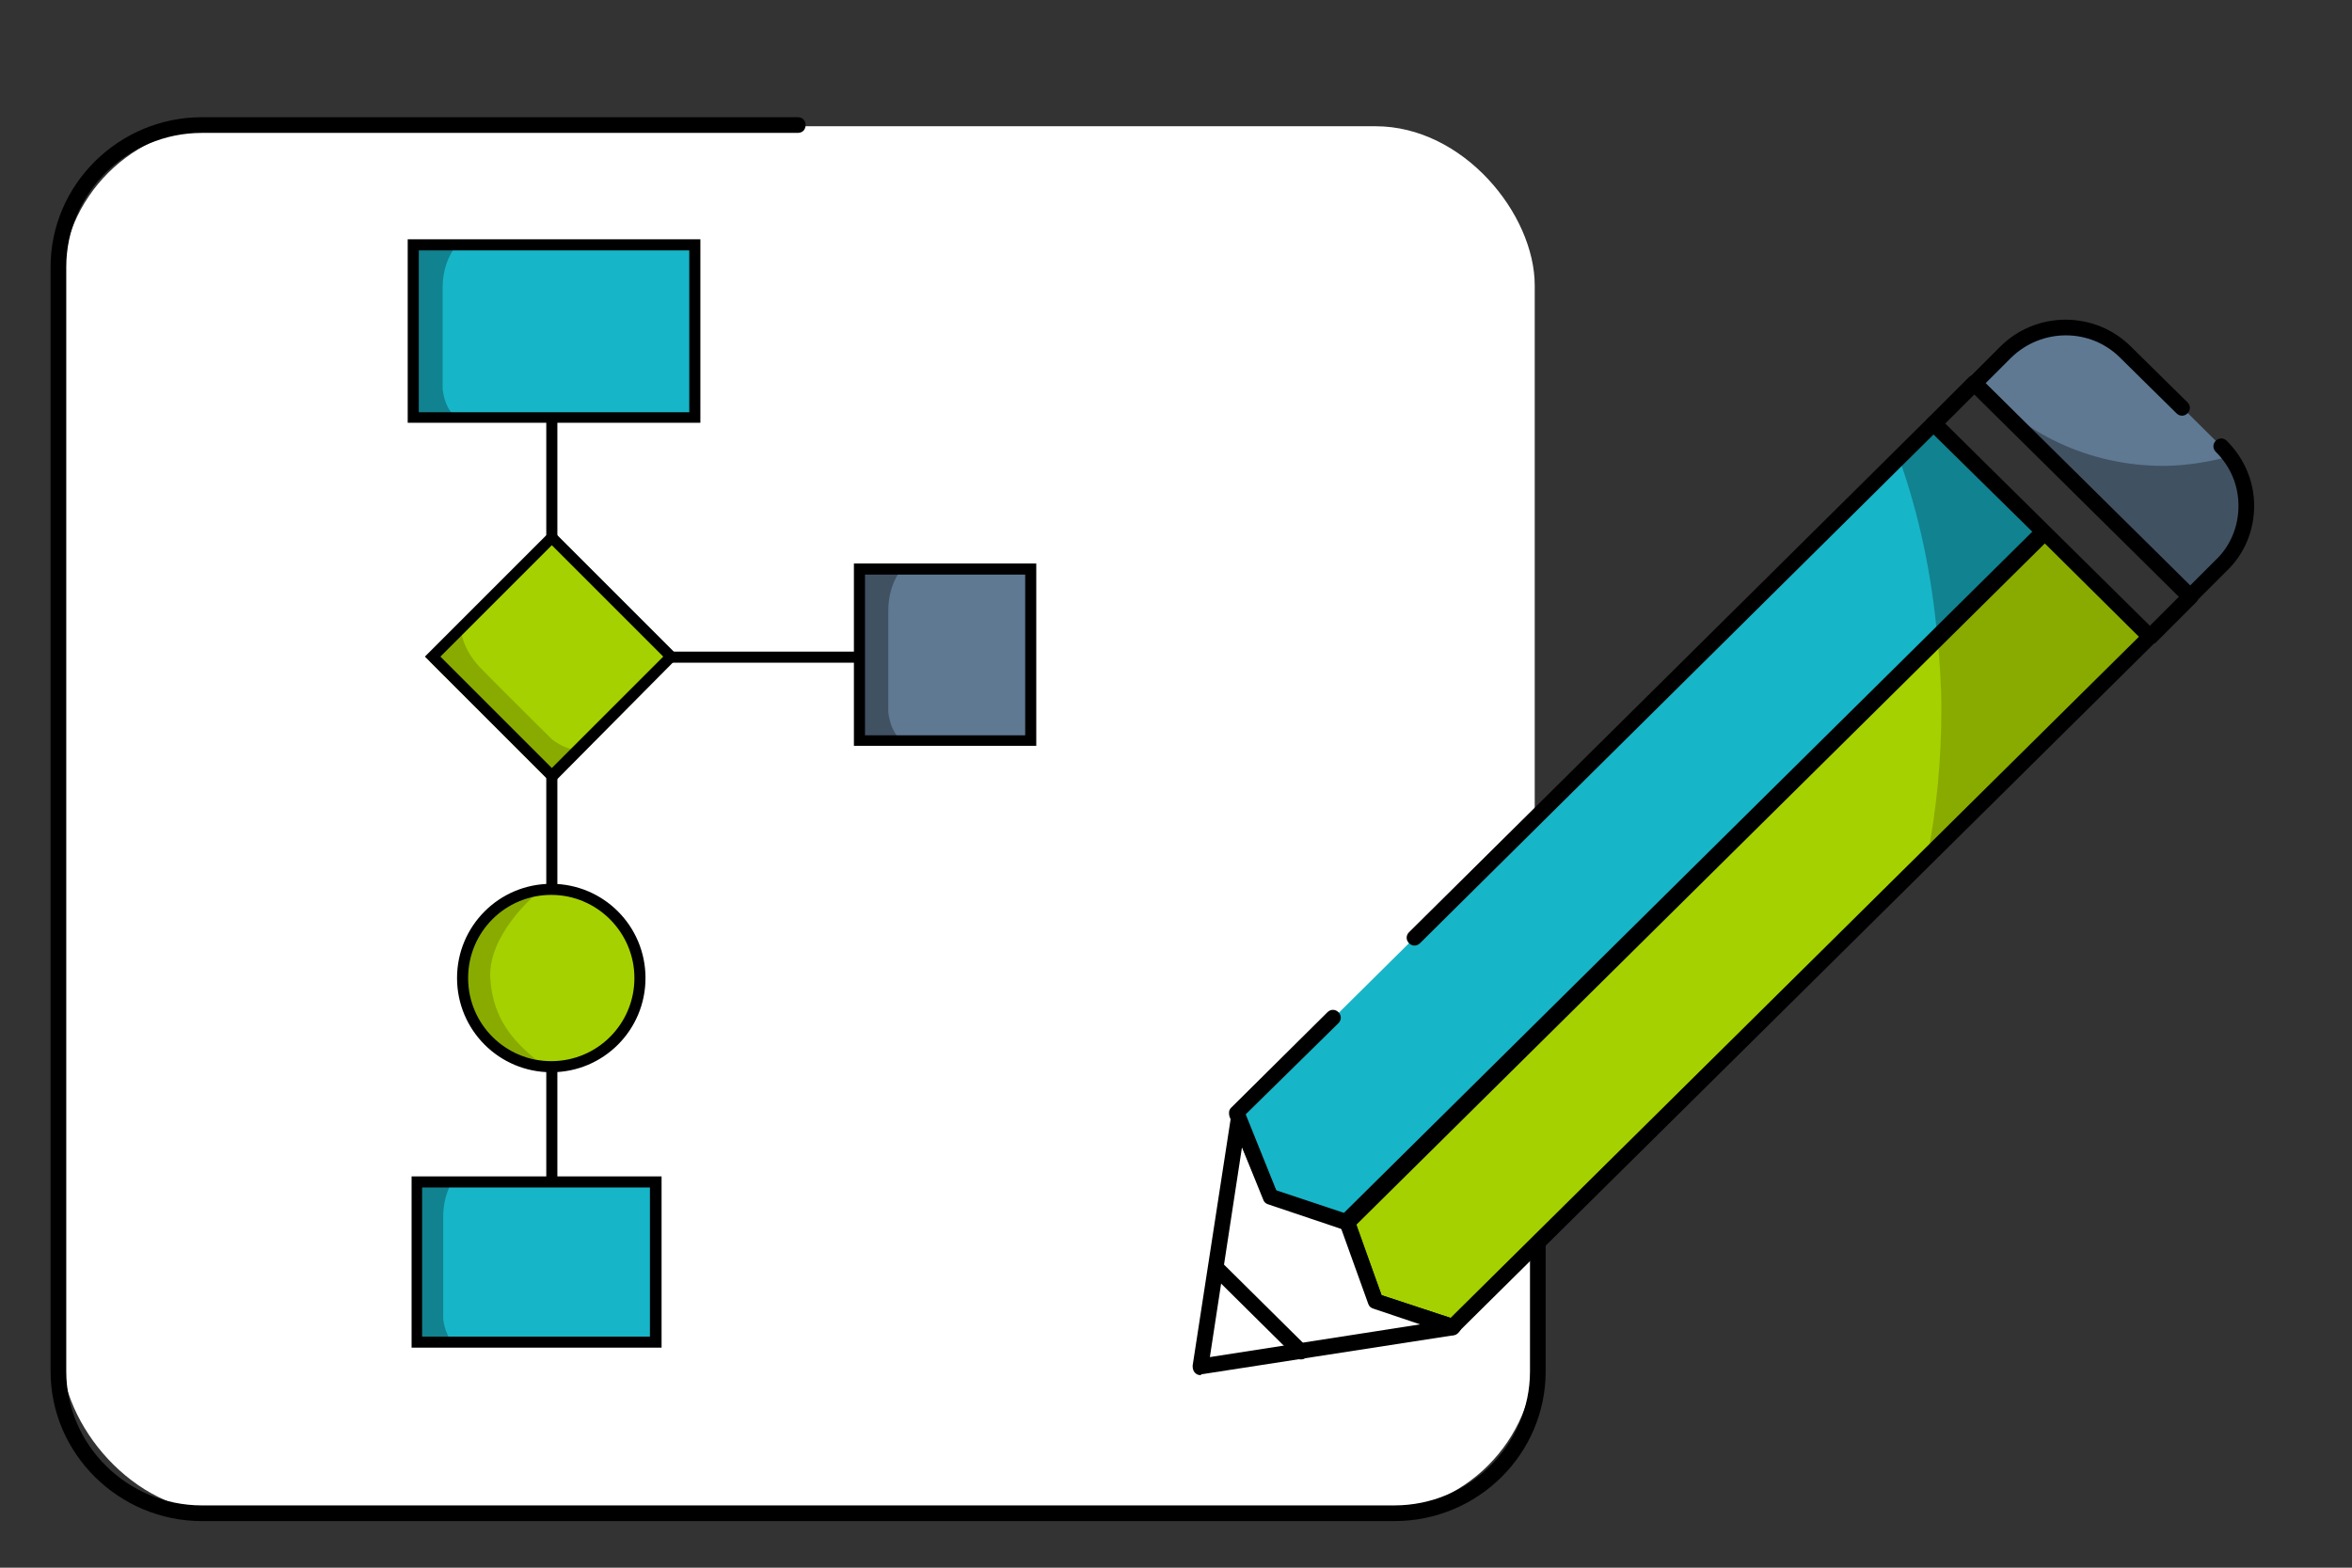 <?xml version="1.0" encoding="UTF-8" standalone="no"?>
<!-- Generator: Adobe Illustrator 24.3.0, SVG Export Plug-In . SVG Version: 6.00 Build 0)  -->

<svg
   xmlns:dc="http://purl.org/dc/elements/1.1/"
   xmlns:cc="http://creativecommons.org/ns#"
   xmlns:rdf="http://www.w3.org/1999/02/22-rdf-syntax-ns#"
   xmlns:svg="http://www.w3.org/2000/svg"
   xmlns="http://www.w3.org/2000/svg"
   xmlns:sodipodi="http://sodipodi.sourceforge.net/DTD/sodipodi-0.dtd"
   xmlns:inkscape="http://www.inkscape.org/namespaces/inkscape"
   version="1.1"
   id="Capa_1"
   x="0px"
   y="0px"
   viewBox="0 0 300 200"
   style="enable-background:new 0 0 300 200;"
   xml:space="preserve"
   sodipodi:docname="workflow-editor.svg"
   inkscape:version="0.92.5 (2060ec1f9f, 2020-04-08)"><rect x="0" y="0" width="300" height="200" fill="#333333" stroke="none"/><defs
   id="defs5006" /><sodipodi:namedview
   pagecolor="#ffffff"
   bordercolor="#666666"
   borderopacity="1"
   objecttolerance="10"
   gridtolerance="10"
   guidetolerance="10"
   inkscape:pageopacity="0"
   inkscape:pageshadow="2"
   inkscape:window-width="1920"
   inkscape:window-height="1043"
   id="namedview5004"
   showgrid="false"
   inkscape:zoom="2.22"
   inkscape:cx="150"
   inkscape:cy="100"
   inkscape:window-x="0"
   inkscape:window-y="1080"
   inkscape:window-maximized="1"
   inkscape:current-layer="Capa_1"
   inkscape:pagecheckerboard="true" />
<style
   type="text/css"
   id="style4919">
	.st0{fill:#5F7993;}
	.st1{fill:#17B5C8;}
	.st2{fill:#11828F;}
	.st3{fill:#405162;}
	.st4{fill:#A6D100;}
	.st5{fill:#89AB00;}
	.st6{fill:#FFFFFF;}
	.st7{fill:none;stroke:#17B5C8;stroke-width:2;stroke-miterlimit:10;}
</style>
<rect
   style="opacity:1;fill:#ffffff;fill-opacity:1;fill-rule:nonzero;stroke:none;stroke-width:0.567;stroke-linecap:round;stroke-linejoin:round;stroke-miterlimit:4;stroke-dasharray:none;stroke-dashoffset:0;stroke-opacity:1"
   id="rect5692"
   width="187.908"
   height="176.797"
   x="7.848"
   y="16.106"
   ry="20.309" /><g
   id="g5001"
   transform="matrix(0.707,0,0,0.707,-14.101,30.601)">
	<g
   id="g4929">
		<g
   id="g4923">
			<polygon
   class="st1"
   points="145.3,32 145.3,1.4 94.2,1.3 94.2,32 "
   id="polygon4921"
   style="fill:#17b5c8" />
		</g>
		<g
   id="g4927">
			<path
   class="st2"
   d="m 102,1.4 c 0,0 -2.2,2.6 -2.2,7.2 0,4.6 0,18.3 0,18.3 0,0 0.4,5 3.8,5.7 H 94.1 V 1.3 Z"
   id="path4925"
   inkscape:connector-curvature="0"
   style="fill:#11828f" />
		</g>
	</g>
	<g
   id="g4939">
		<g
   id="g4933">
			<polygon
   class="st0"
   points="205.9,90.4 205.9,59.7 174.6,59.6 174.6,90.4 "
   id="polygon4931"
   style="fill:#5f7993" />
		</g>
		<g
   id="g4937">
			<path
   class="st3"
   d="m 182.4,59.7 c 0,0 -2.2,2.6 -2.2,7.2 0,4.6 0,18.3 0,18.3 0,0 0.4,5 3.8,5.7 h -9.5 V 59.6 Z"
   id="path4935"
   inkscape:connector-curvature="0"
   style="fill:#405162" />
		</g>
	</g>
	<g
   id="g4949">
		<g
   id="g4943">
			<polygon
   class="st4"
   points="141.4,75.6 119.7,53.9 97.5,75.9 119.3,97.7 "
   id="polygon4941"
   style="fill:#a6d100" />
		</g>
		<g
   id="g4947">
			<path
   class="st5"
   d="m 103.1,70.5 c 0,0 0.3,3.4 3.5,6.7 3.2,3.3 12.9,12.9 12.9,12.9 0,0 3.8,3.2 6.7,1.3 L 119.5,98.1 97.4,76 Z"
   id="path4945"
   inkscape:connector-curvature="0"
   style="fill:#89ab00" />
		</g>
	</g>
	<g
   id="g4955">
		<path
   class="st1"
   d="m 99.8,194.6 c 0,0 0.2,2.8 1.8,4.5 h 36.6 l -0.3,-28.9 h -36.7 c -0.6,1.2 -1.5,3.2 -1.5,6.1 0.1,4.6 0.1,18.3 0.1,18.3 z"
   id="path4951"
   inkscape:connector-curvature="0"
   style="fill:#17b5c8" />
		<path
   class="st2"
   d="m 95.2,171 v 27.3 c 0,0.4 0.4,0.8 0.8,0.8 h 5.7 c -1.6,-1.7 -1.8,-4.5 -1.8,-4.5 0,0 0,-13.7 0,-18.3 0,-2.8 0.8,-4.9 1.5,-6.1 h -5.3 c -0.6,0 -0.9,0.3 -0.9,0.8 z"
   id="path4953"
   inkscape:connector-curvature="0"
   style="fill:#11828f" />
	</g>
	<g
   id="g4961">
		<g
   id="g4959">
			<circle
   class="st4"
   cx="119.2"
   cy="133.2"
   r="16.2"
   id="circle4957"
   style="fill:#a6d100" />
		</g>
	</g>
	<path
   class="st5"
   d="m 116.6,118.1 c -5.7,-0.5 -5.3,2.3 -9.8,4.6 -2.4,2.8 -3.9,6.5 -3.9,10.5 0,1.7 0.3,3.3 0.7,4.9 l 5.5,7.9 c 0.2,0.2 0.4,0.3 0.7,0.5 l 6.8,1.4 c -3.4,-2.9 -7.7,-6.8 -8.2,-14.6 -0.5,-7.9 8.2,-15.2 8.2,-15.2 z"
   id="path4963"
   inkscape:connector-curvature="0"
   style="fill:#89ab00" />
	<g
   id="g4967">
		<path
   d="M 146.3,33 H 93.5 V -0.1 h 52.8 z M 95.5,31.1 h 48.8 V 1.9 H 95.5 Z"
   id="path4965"
   inkscape:connector-curvature="0" />
	</g>
	<g
   id="g4971">
		<path
   d="m 119.6,98.2 -23,-23 22.9,-22.9 22.9,22.9 z m -20.2,-23 20.1,20.1 20.1,-20.1 -20.1,-20.1 z"
   id="path4969"
   inkscape:connector-curvature="0" />
	</g>
	<g
   id="g4975">
		<rect
   x="118.5"
   y="32.4"
   width="2"
   height="22.1"
   id="rect4973" />
	</g>
	<g
   id="g4979">
		<rect
   x="118.5"
   y="96.5"
   width="2"
   height="20.6"
   id="rect4977" />
	</g>
	<g
   id="g4983">
		<rect
   x="118.5"
   y="148.5"
   width="2"
   height="20.6"
   id="rect4981" />
	</g>
	<g
   id="g4987">
		<path
   d="m 119.4,150.2 c -9.4,0 -17,-7.6 -17,-17 0,-9.4 7.6,-17 17,-17 9.4,0 17,7.6 17,17 0,9.4 -7.6,17 -17,17 z m 0,-32 c -8.3,0 -15,6.7 -15,15 0,8.3 6.7,15 15,15 8.3,0 15,-6.7 15,-15 0,-8.2 -6.7,-15 -15,-15 z"
   id="path4985"
   inkscape:connector-curvature="0" />
	</g>
	<g
   id="g4991">
		<path
   d="m 139.2,199.9 h -45 V 169 h 45.1 v 30.9 z m -43.1,-2 h 41.1 V 171 H 96.1 Z"
   id="path4989"
   inkscape:connector-curvature="0" />
	</g>
	<g
   id="g4995">
		<path
   d="M 206.9,91.3 H 174 V 58.4 h 32.9 z M 176,89.4 h 28.9 v -29 H 176 Z"
   id="path4993"
   inkscape:connector-curvature="0" />
	</g>
	<g
   id="g4999">
		<rect
   x="141.1"
   y="74.3"
   width="33.9"
   height="2"
   id="rect4997" />
	</g>
</g>
<g
   transform="translate(-9.048,-5.945)"
   id="g2696"><path
     inkscape:connector-curvature="0"
     id="path2694"
     d="M 186.9,200 H 34.8 C 24.2,200 15.5,191.4 15.5,180.9 V 40 c 0,-10.5 8.7,-19.1 19.3,-19.1 h 76 c 0.6,0 1,0.4 1,1 0,0.6 -0.4,1 -1,1 h -76 c -9.5,0 -17.3,7.7 -17.3,17.1 v 140.9 c 0,9.4 7.8,17.1 17.3,17.1 h 152.1 c 9.5,0 17.3,-7.7 17.3,-17.1 v -32.1 c 0,-0.5 0.4,-1 1,-1 0.6,0 1,0.4 1,1 v 32.1 c 0,10.5 -8.6,19.1 -19.3,19.1 z" /></g><path
   style="fill:#5f7993"
   inkscape:connector-curvature="0"
   id="path2682"
   d="m 283.42,57.033 -12.2,-12.1 c -4.2,-4.2 -11.1,-4.2 -15.3,0 l -4,4 27.5,27.2 4,-4 c 4.2,-4.2 4.2,-11 0,-15.1 z"
   class="st0" /><path
   style="fill:#405162"
   inkscape:connector-curvature="0"
   id="path2684"
   d="m 275.92,59.433 c -9.5,0 -18,-4.2 -23.7,-10.8 l -0.3,0.3 27.5,27.2 4,-4 c 3.8,-3.8 4.2,-9.7 1,-13.9 -2.7,0.7 -5.6,1.2 -8.5,1.2 z"
   class="st3" /><polygon
   transform="translate(3.02,-1.567)"
   style="fill:#a6d100"
   id="polygon2686"
   points="168.8,157.6 172.4,167.6 182.2,170.9 271.1,82.8 257.7,69.5 "
   class="st4" /><polygon
   transform="translate(3.02,-1.567)"
   style="fill:#17b5c8"
   id="polygon2688"
   points="159,154.3 168.8,157.6 257.7,69.5 243.6,55.6 154.7,143.7 "
   class="st1" /><g
   transform="translate(3.02,-1.567)"
   id="g2700"><path
     inkscape:connector-curvature="0"
     id="path2698"
     d="m 162.9,175 c -0.3,0 -0.5,-0.1 -0.7,-0.3 l -10.6,-10.5 c -0.4,-0.4 -0.4,-1 0,-1.4 0.4,-0.4 1,-0.4 1.4,0 l 10.6,10.5 c 0.4,0.4 0.4,1 0,1.4 -0.2,0.2 -0.4,0.3 -0.7,0.3 z" /></g><g
   transform="translate(3.02,-1.567)"
   id="g2704"><path
     inkscape:connector-curvature="0"
     id="path2702"
     d="m 276.3,78.7 c -0.3,0 -0.5,-0.1 -0.7,-0.3 L 248.1,51.2 c -0.2,-0.2 -0.3,-0.4 -0.3,-0.7 0,-0.3 0.1,-0.5 0.3,-0.7 l 4,-4 c 4.6,-4.6 12.1,-4.6 16.7,0 l 7.2,7.1 c 0.4,0.4 0.4,1 0,1.4 -0.4,0.4 -1,0.4 -1.4,0 l -7.2,-7.1 c -3.8,-3.8 -10,-3.8 -13.9,0 l -3.3,3.3 26.1,25.8 3.3,-3.3 c 1.9,-1.8 2.9,-4.3 2.9,-6.9 0,-2.6 -1,-5 -2.9,-6.9 -0.4,-0.4 -0.4,-1 0,-1.4 0.4,-0.4 1,-0.4 1.4,0 2.2,2.2 3.5,5.1 3.5,8.3 0,3.1 -1.2,6.1 -3.5,8.3 l -4,4 c -0.1,0.2 -0.4,0.3 -0.7,0.3 z" /></g><g
   transform="translate(3.02,-1.567)"
   id="g2708"><path
     inkscape:connector-curvature="0"
     id="path2706"
     d="m 271.1,83.8 c -0.3,0 -0.5,-0.1 -0.7,-0.3 L 242.9,56.3 c -0.4,-0.4 -0.4,-1 0,-1.4 l 5.2,-5.2 c 0.4,-0.4 1,-0.4 1.4,0 L 277.1,77 c 0.4,0.4 0.4,1 0,1.4 l -5.2,5.2 c -0.3,0.1 -0.5,0.2 -0.8,0.2 z m -26,-28.2 26.1,25.8 3.8,-3.8 -26.1,-25.8 z" /></g><path
   style="fill:#11828f"
   inkscape:connector-curvature="0"
   id="path2710"
   d="m 247.12,81.433 13.5,-13.4 -14,-13.9 -4.4,4.3 c 2.6,7.3 4.2,15 4.9,23 z"
   class="st2" /><path
   style="fill:#89ab00"
   inkscape:connector-curvature="0"
   id="path2712"
   d="m 247.62,90.533 c 0,6.4 -0.6,12.7 -1.8,18.8 l 28.3,-28.1 -13.4,-13.3 -13.6,13.5 c 0.3,3 0.5,6 0.5,9.1 z"
   class="st5" /><g
   transform="translate(3.02,-1.567)"
   id="g2716"><path
     inkscape:connector-curvature="0"
     id="path2714"
     d="m 168.8,158.6 c -0.1,0 -0.2,0 -0.3,-0.1 l -9.8,-3.3 c -0.3,-0.1 -0.5,-0.3 -0.6,-0.6 L 153.8,144 c -0.1,-0.4 -0.1,-0.8 0.2,-1.1 l 12.3,-12.2 c 0.4,-0.4 1,-0.4 1.4,0 0.4,0.4 0.4,1 0,1.4 l -11.9,11.7 3.9,9.6 8.7,2.9 87.8,-86.9 -12.6,-12.4 -65.5,64.9 c -0.4,0.4 -1,0.4 -1.4,0 -0.4,-0.4 -0.4,-1 0,-1.4 l 66.2,-65.6 c 0.4,-0.4 1,-0.4 1.4,0 l 14,13.9 c 0.4,0.4 0.4,1 0,1.4 l -88.9,88 c -0.1,0.3 -0.4,0.4 -0.6,0.4 z" /></g><g
   transform="translate(3.02,-1.567)"
   id="g2720"><path
     inkscape:connector-curvature="0"
     id="path2718"
     d="m 182.2,171.9 c -0.1,0 -0.2,0 -0.3,-0.1 l -9.8,-3.3 c -0.3,-0.1 -0.5,-0.3 -0.6,-0.6 l -3.6,-10 c -0.1,-0.4 0,-0.8 0.2,-1 l 88.9,-88 c 0.4,-0.4 1,-0.4 1.4,0 l 13.4,13.3 c 0.4,0.4 0.4,1 0,1.4 l -88.9,88 c -0.2,0.2 -0.4,0.3 -0.7,0.3 z m -9,-5.1 8.8,2.9 87.8,-86.9 -12,-11.9 -87.8,86.9 z" /></g><g
   transform="translate(3.02,-1.567)"
   id="g2730"><g
     id="g2724"><path
       inkscape:connector-curvature="0"
       id="path2722"
       d="m 168.8,158.6 c -0.3,0 -0.5,-0.1 -0.7,-0.3 -0.2,-0.2 -0.3,-0.5 -0.3,-0.7 0,-0.2 0.1,-0.5 0.3,-0.7 0.4,-0.4 1,-0.4 1.4,0 0.2,0.2 0.3,0.5 0.3,0.7 0,0.2 -0.1,0.5 -0.3,0.7 v 0 c -0.2,0.2 -0.5,0.3 -0.7,0.3 z" /></g><g
     id="g2728"><path
       inkscape:connector-curvature="0"
       id="path2726"
       d="m 150.1,177 c -0.3,0 -0.5,-0.1 -0.7,-0.3 -0.2,-0.2 -0.3,-0.5 -0.3,-0.9 L 154,144 c 0.1,-0.4 0.4,-0.8 0.9,-0.8 0.4,-0.1 0.9,0.2 1,0.6 l 3.9,9.7 9.3,3.1 c 0.3,0.1 0.5,0.3 0.6,0.6 l 3.5,9.6 9.1,3 c 0.2,0 0.5,0.1 0.7,0.3 l 0.1,0.1 c 0.3,0.3 0.4,0.7 0.2,1 -0.2,0.3 -0.4,0.6 -0.8,0.7 l -32.3,5 c 0,0.1 -0.1,0.1 -0.1,0.1 z m 5.3,-29.1 -4.1,26.8 27,-4.2 -6.1,-2.1 c -0.3,-0.1 -0.5,-0.3 -0.6,-0.6 l -3.5,-9.6 -9.3,-3.1 c -0.3,-0.1 -0.5,-0.3 -0.6,-0.6 z" /></g></g></svg>